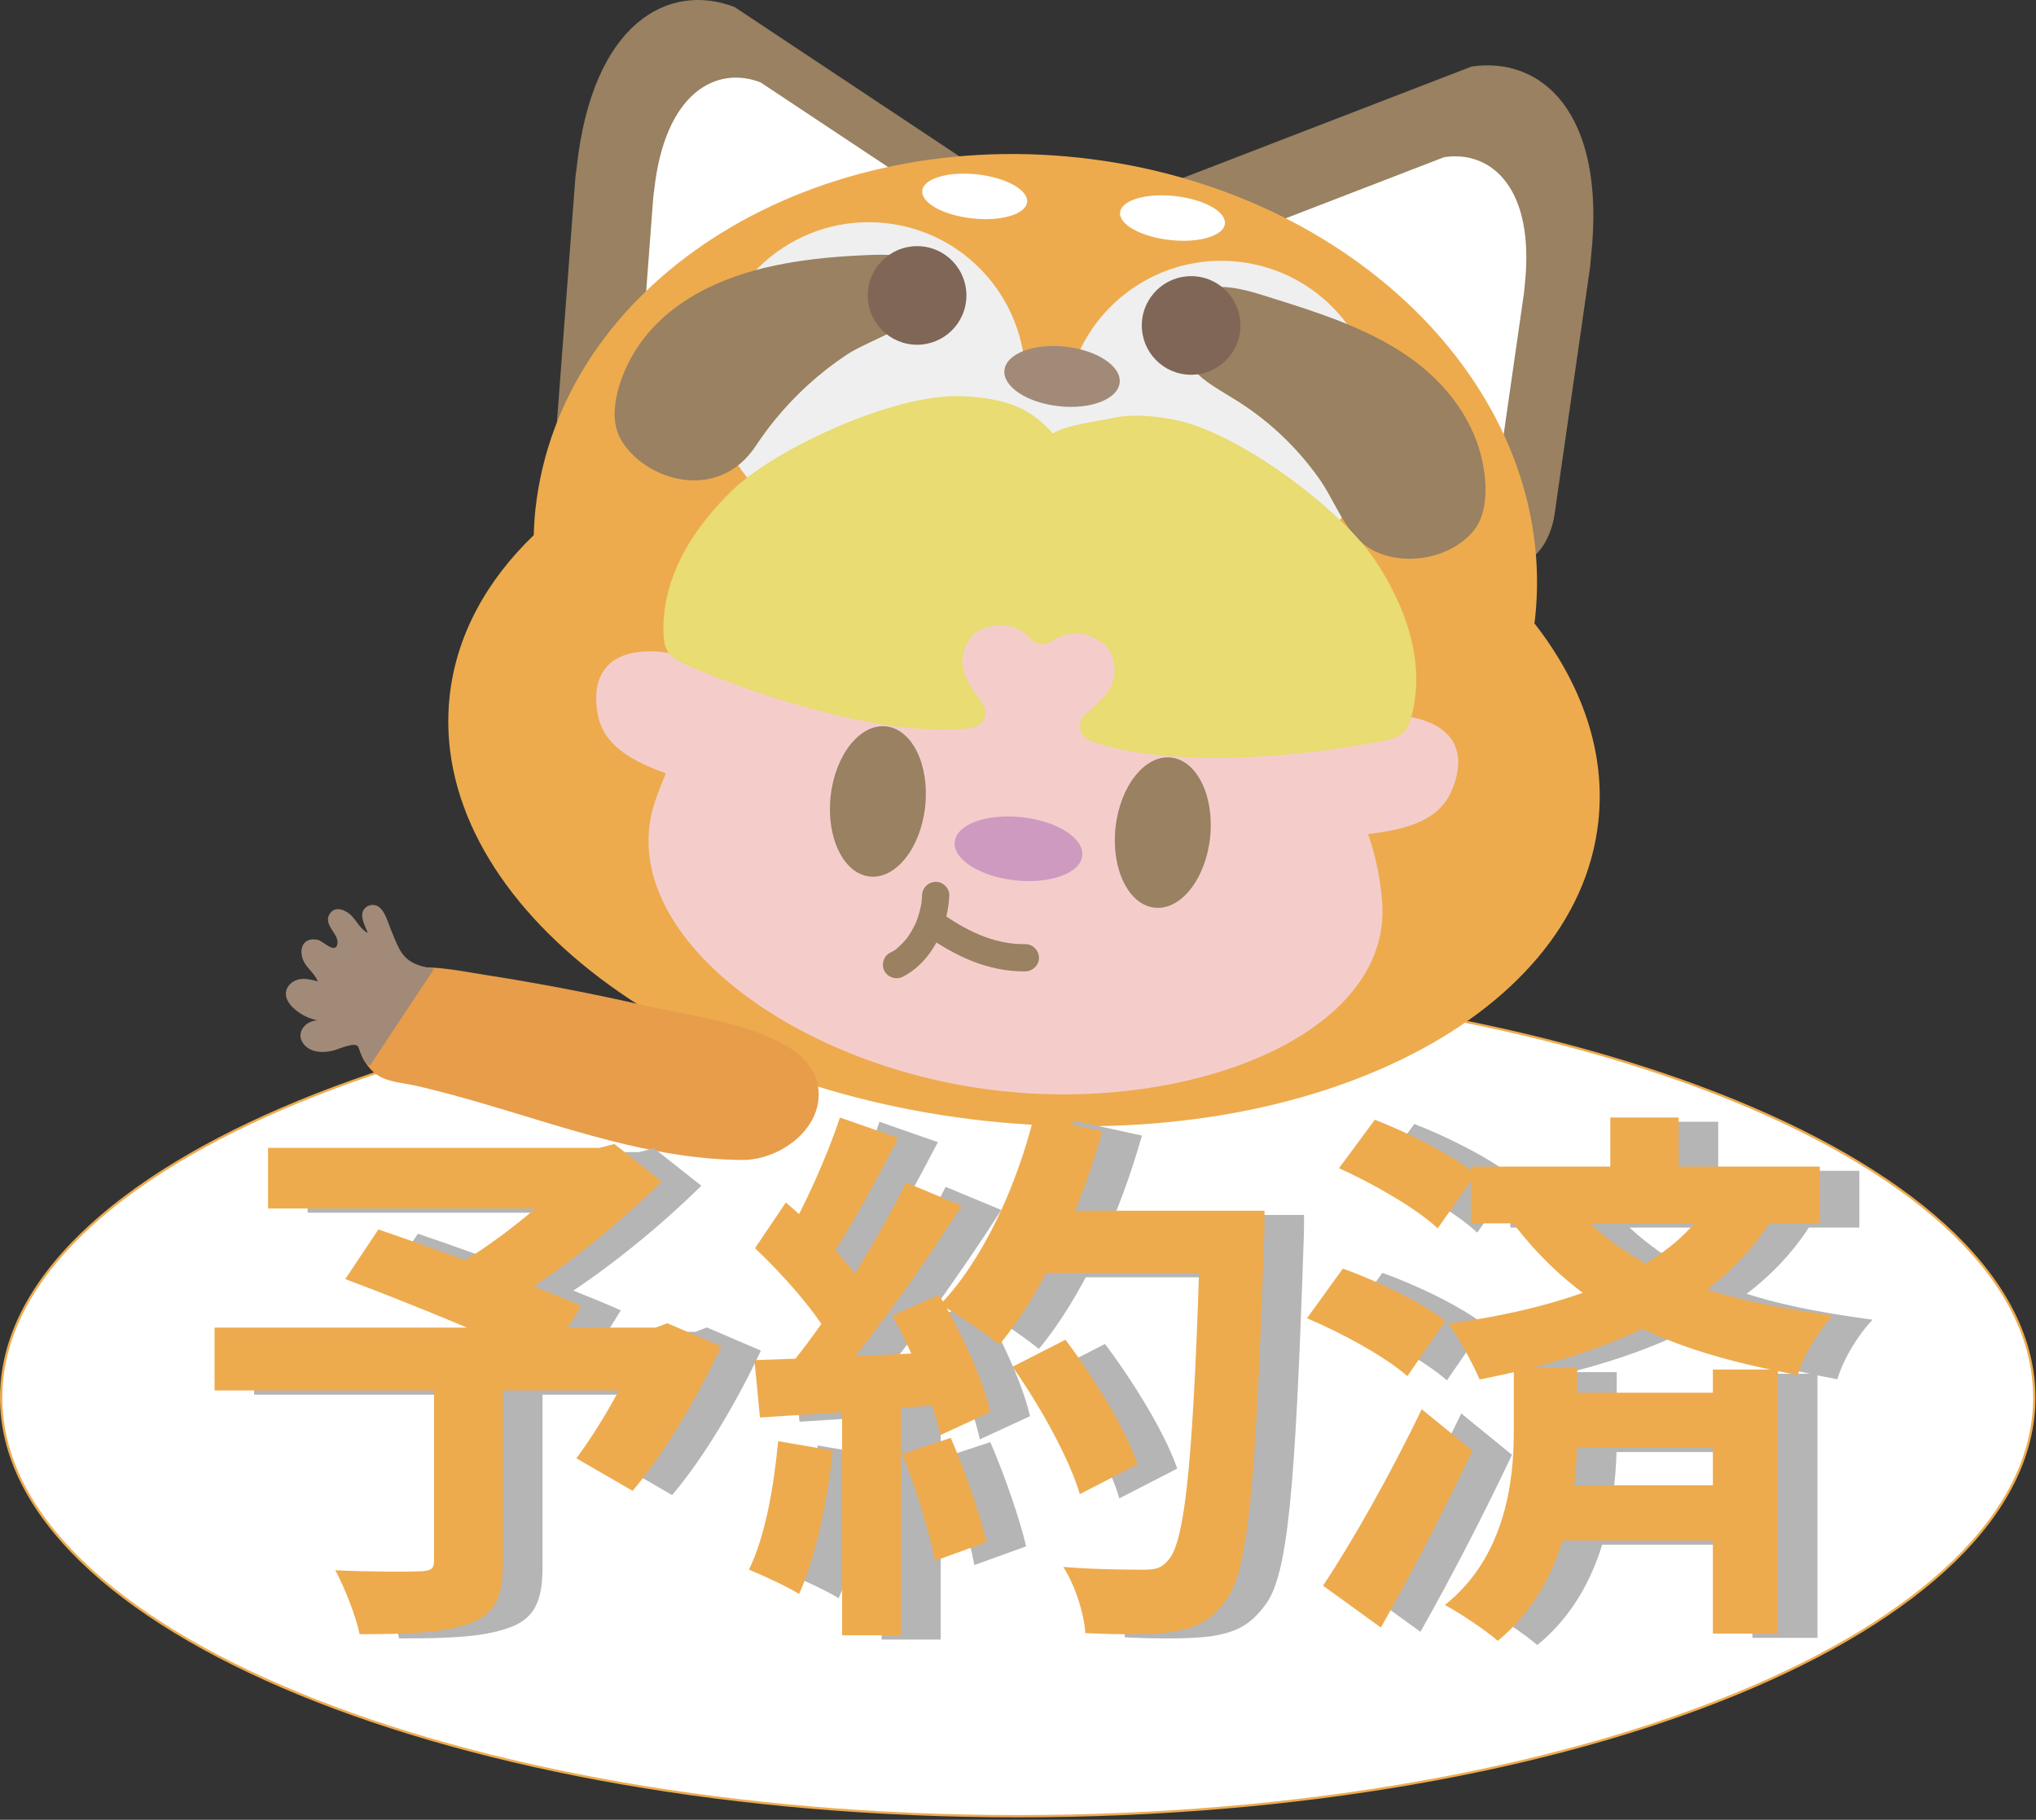 <svg viewBox="0 0 443 396" fill="none" xmlns="http://www.w3.org/2000/svg">
<rect x="0" y="0" width="443" height="396" fill="#333333" stroke="none"/>
<path fill-rule="evenodd" clip-rule="evenodd" d="M18.211 269.138C7.093 279.944 1 291.77 1 304.135C1 316.499 7.093 328.325 18.211 339.131C29.331 349.939 45.447 359.695 65.402 367.899C105.31 384.305 160.478 394.465 221.44 394.465C282.402 394.465 337.57 384.305 377.478 367.899C397.433 359.695 413.55 349.939 424.669 339.131C435.787 328.325 441.88 316.499 441.88 304.135C441.88 291.77 435.787 279.944 424.669 269.138C413.55 258.33 397.433 248.574 377.478 240.371C337.57 223.964 282.402 213.805 221.44 213.805C160.478 213.805 105.31 223.964 65.402 240.371C45.447 248.574 29.331 258.33 18.211 269.138ZM65.022 239.446C105.078 222.978 160.38 212.805 221.44 212.805C282.5 212.805 337.802 222.978 377.858 239.446C397.885 247.679 414.125 257.495 425.366 268.421C436.608 279.348 442.88 291.417 442.88 304.135C442.88 316.852 436.608 328.921 425.366 339.848C414.125 350.774 397.885 360.59 377.858 368.824C337.802 385.291 282.5 395.465 221.44 395.465C160.38 395.465 105.078 385.291 65.022 368.824C44.995 360.59 28.755 350.774 17.514 339.848C6.272 328.921 0 316.852 0 304.135C0 291.417 6.272 279.348 17.514 268.421C28.755 257.495 44.995 247.679 65.022 239.446Z" fill="#EDAB4E"/>
<path d="M221.44 394.965C343.462 394.965 442.38 354.299 442.38 304.135C442.38 253.971 343.462 213.305 221.44 213.305C99.418 213.305 0.5 253.971 0.5 304.135C0.5 354.299 99.418 394.965 221.44 394.965Z" fill="white"/>
<path d="M240.42 59.905L304.74 109.135C304.74 109.135 331.05 136.235 337.7 114.435C337.95 113.615 338.13 112.765 338.25 111.915L345.94 58.395C346.06 57.555 346.09 56.705 346.18 55.865C349.6 24.425 335.35 12.225 320.18 14.485L255.26 39.535C239.83 41.835 228.02 50.415 240.42 59.905Z" fill="#998161"/>
<path d="M227.89 63.135L154.44 97.285C154.44 97.285 122.89 118.045 121.11 95.325C121.04 94.465 121.05 93.595 121.11 92.735L125.18 38.825C125.24 37.975 125.4 37.135 125.49 36.295C128.95 4.865 145.51 -3.965 159.82 1.525L217.79 40.025C232.37 45.625 242.05 56.555 227.89 63.135Z" fill="#998161"/>
<path d="M260.49 64.805L303.83 97.975C303.83 97.975 321.56 116.235 326.04 101.545C326.21 100.985 326.33 100.415 326.41 99.845L331.59 63.785C331.67 63.225 331.69 62.645 331.76 62.075C334.07 40.895 324.46 32.665 314.24 34.195L270.49 51.075C260.1 52.625 252.14 58.415 260.49 64.805Z" fill="white"/>
<path d="M211.34 59.425L161.85 82.435C161.85 82.435 140.59 96.425 139.39 81.115C139.35 80.535 139.35 79.955 139.39 79.375L142.13 43.045C142.17 42.475 142.28 41.915 142.34 41.345C144.67 20.165 155.83 14.215 165.47 17.915L204.53 43.855C214.36 47.625 220.88 54.995 211.34 59.425Z" fill="white"/>
<path d="M333.86 135.635C333.9 135.305 333.96 134.975 334 134.645C339.34 85.815 294.99 40.905 234.93 34.325C174.87 27.745 121.85 62.005 116.5 110.825C116.29 112.705 116.19 114.585 116.13 116.455C105.83 126.385 99.29 138.255 97.84 151.445C93.08 194.945 145.17 236.335 214.18 243.885C283.19 251.445 343 222.305 347.77 178.805C349.43 163.725 344.22 148.895 333.86 135.635Z" fill="#EDAB4E"/>
<path d="M299.62 94.545C301.67 75.835 288.16 59.005 269.45 56.955C252.22 55.065 236.6 66.375 232.63 82.785C231.69 82.625 230.75 82.475 229.8 82.375C227.54 82.125 225.31 82.055 223.1 82.135C222.97 65.085 210.1 50.455 192.73 48.555C174.02 46.505 157.19 60.015 155.14 78.725C153.25 95.965 164.57 111.595 180.99 115.555C180.37 117.845 179.91 120.195 179.64 122.625C177.99 137.655 186.83 147.625 200.73 151.965C220.06 158.005 243.96 160.495 261.59 148.575C266.81 145.045 269.37 138.575 270.03 132.525C270.32 129.855 270.36 127.225 270.2 124.625C285.42 122.625 297.88 110.475 299.62 94.545Z" fill="#F0EFEF"/>
<path d="M223.48 43.985C223.19 46.625 217.85 48.215 211.55 47.525C205.25 46.835 200.38 44.135 200.67 41.485C200.96 38.845 206.3 37.255 212.6 37.945C218.9 38.635 223.77 41.335 223.48 43.985Z" fill="white"/>
<path d="M266.52 48.695C266.23 51.335 260.89 52.925 254.59 52.235C248.29 51.545 243.42 48.845 243.71 46.205C244 43.565 249.34 41.975 255.64 42.665C261.93 43.345 266.81 46.045 266.52 48.695Z" fill="white"/>
<path d="M214.75 118.035C216.11 121.425 217.99 124.545 220.88 126.865C224.11 129.465 227.67 131.025 231.83 131.375C235.23 131.665 238.92 130.645 241.83 128.905C245.32 126.815 247.73 123.715 249.13 119.935C250.21 117.025 247.93 113.315 245 112.655C241.65 111.895 238.87 113.675 237.72 116.785C237.33 117.845 238.23 115.825 237.89 116.395C237.76 116.615 237.65 116.865 237.52 117.085C237.37 117.345 237.14 117.605 237 117.865C237.08 117.705 237.88 116.835 237.34 117.395C236.94 117.815 236.53 118.205 236.09 118.595C235.62 119.025 237.36 117.775 236.4 118.335C236.17 118.465 235.95 118.625 235.73 118.755C235.5 118.885 235.26 119.005 235.03 119.135C234.16 119.625 236.09 118.755 235.42 118.985C234.92 119.165 234.42 119.335 233.9 119.465C233.66 119.525 233.36 119.535 233.12 119.625C234.26 119.165 234.21 119.515 233.43 119.555C232.9 119.585 232.37 119.565 231.84 119.535C230.83 119.475 233 119.765 232.28 119.585C232.01 119.515 231.74 119.475 231.48 119.405C231.21 119.335 230.95 119.255 230.69 119.175C229.77 118.865 230.7 119.135 231.03 119.355C230.59 119.055 230.03 118.875 229.57 118.595C229.33 118.455 229.1 118.305 228.87 118.155C228.09 117.615 228.85 118.085 229.14 118.385C228.77 117.985 228.3 117.665 227.91 117.265C227.68 117.025 227.46 116.775 227.24 116.525C226.56 115.775 227.84 117.395 227.44 116.805C227.13 116.345 226.81 115.895 226.53 115.405C226.29 114.985 225.47 113.065 226.19 114.875C225.6 113.395 224.9 112.175 223.47 111.335C222.2 110.595 220.33 110.275 218.91 110.735C216.11 111.655 213.52 114.955 214.75 118.035Z" fill="#AE8047"/>
<path d="M168.63 91.335C167.16 93.135 165.78 95.015 164.5 96.955C156.07 109.765 139.86 104.325 134.99 95.445C131.88 89.755 135.17 81.105 138.33 76.155C145 65.675 156.66 60.325 168.43 57.815C174.37 56.555 180.44 55.925 186.5 55.615C190.81 55.395 197.03 54.995 200.95 57.115C203.27 58.375 204.25 60.495 203.8 63.105C202.61 69.945 189.35 73.785 184.26 77.165C178.38 81.065 173.09 85.865 168.63 91.335Z" fill="#998161"/>
<path d="M287.64 105.055C291.26 110.625 293.37 117.615 299.94 120.305C306.7 123.065 315.56 121.305 320.42 115.745C324.69 110.865 323.34 101.705 321.34 96.185C318.1 87.255 311.28 80.295 303.22 75.525C295 70.665 286.54 67.935 277.16 64.985C270.87 63.005 262.66 60.115 258.03 65.605C255.79 68.255 255.84 71.915 256.75 75.085C257.91 79.135 260.5 81.745 263.99 84.015C265.88 85.255 267.85 86.365 269.75 87.595C276.47 91.915 282.33 97.545 286.96 104.055C287.2 104.385 287.42 104.715 287.64 105.055Z" fill="#998161"/>
<path d="M178.57 126.585C177.89 132.965 177.78 139.385 178.25 145.775C178.97 144.825 179.7 143.875 180.42 142.925C180.77 142.895 180.77 142.885 180.42 142.895C180.51 142.905 180.6 142.915 180.69 142.915C180.37 142.815 180.36 142.815 180.67 142.915C180.59 142.865 180.52 142.825 180.44 142.775C180.68 142.975 180.68 142.955 180.42 142.735C180.36 142.675 180.3 142.605 180.24 142.535C180.43 142.785 180.44 142.765 180.26 142.485C180.36 142.765 180.38 142.805 180.31 142.605C180.26 142.455 180.22 142.305 180.2 142.155C180.24 142.335 180.26 142.325 180.24 142.115C180.24 141.945 180.24 141.785 180.26 141.615C180.24 141.795 180.25 141.785 180.29 141.575C180.44 140.855 180.69 140.155 180.94 139.465C181.46 138.005 180.36 136.165 178.87 135.825C177.21 135.445 175.78 136.325 175.23 137.895C174.35 140.375 173.79 143.185 175.21 145.595C176.62 147.995 179.28 149.175 181.98 148.635C183.17 148.395 184.24 146.995 184.15 145.775C183.68 139.375 183.78 132.955 184.47 126.585C184.64 125.045 182.99 123.555 181.51 123.625C179.78 123.705 178.75 124.925 178.57 126.585Z" fill="#AE8047"/>
<path d="M178.54 125.335C174.04 131.425 171.69 139.065 172.03 146.635C172.1 148.175 173.34 149.665 174.99 149.595C176.53 149.525 178.02 148.295 177.95 146.635C177.87 144.965 177.92 143.295 178.12 141.645C178.08 141.875 178.09 141.815 178.15 141.445C178.18 141.225 178.22 141.005 178.26 140.785C178.34 140.345 178.43 139.905 178.52 139.475C178.7 138.655 178.91 137.855 179.16 137.055C180.12 133.945 181.61 131.115 183.66 128.335C184.61 127.045 183.87 125.035 182.6 124.285C181.09 123.395 179.49 124.045 178.54 125.335Z" fill="#AE8047"/>
<path d="M298.23 155.765C294.92 156.115 291.74 156.605 288.9 157.315C283.13 132.605 263.32 113.505 231.86 109.135C196.82 104.265 171.56 114.315 159.64 146.935C157 145.615 153.98 144.445 150.81 143.375C141.5 140.245 128.2 140.465 129.86 154.215C130.67 160.915 135.12 164.775 144.9 168.285C144.07 170.195 143.28 172.155 142.58 174.235C133.16 201.815 170.45 230.875 214.12 236.945C257.79 243.025 302.98 225.325 300.73 196.235C300.34 191.155 299.3 186.225 297.68 181.485C308.62 180.225 314.02 177.445 316.33 170.885C320.93 157.815 307.99 154.725 298.23 155.765Z" fill="#F4CDCB"/>
<path d="M235.49 186.215C235.07 190.015 228.52 192.405 220.86 191.565C213.19 190.725 207.31 186.965 207.73 183.175C208.15 179.375 214.7 176.985 222.36 177.825C230.03 178.665 235.9 182.425 235.49 186.215Z" fill="#CE9AC0"/>
<path d="M263.29 182.305C262.3 191.325 256.9 198.135 251.22 197.515C245.54 196.895 241.74 189.075 242.72 180.055C243.71 171.035 249.11 164.225 254.79 164.845C260.47 165.465 264.27 173.285 263.29 182.305Z" fill="#998161"/>
<path d="M201.3 175.525C200.31 184.545 194.91 191.355 189.23 190.735C183.55 190.115 179.75 182.295 180.73 173.275C181.72 164.255 187.12 157.445 192.8 158.065C198.49 158.685 202.29 166.495 201.3 175.525Z" fill="#998161"/>
<path d="M299.03 121.655C292.03 111.255 269.75 93.985 255.19 91.265C250.75 90.435 246.08 90.045 241.8 91.025C239.33 91.595 231.48 92.535 229.1 94.345C227.16 92.065 224.44 89.955 222.15 88.865C218.19 86.985 213.54 86.355 209.03 86.205C194.22 85.715 168.74 97.745 159.66 106.385C150.35 115.245 143.79 126.315 144.38 138.195C144.44 139.455 144.59 140.765 145.37 141.885C146.35 143.275 148.16 144.165 149.91 144.925C166.16 151.985 193.54 160.675 211.26 158.415C213.95 158.075 215.29 155.235 213.78 153.115C211.57 150.015 209.21 146.965 209.43 143.565C209.58 141.185 210.9 138.185 213.2 137.135C217.17 135.305 221.16 135.705 224.2 138.945C224.82 139.605 225.63 140.045 226.48 140.225C227.35 140.235 228.24 139.985 228.99 139.475C232.66 136.965 236.64 137.445 240.12 140.085C242.13 141.615 242.78 144.825 242.41 147.175C241.88 150.545 238.93 153.005 236.1 155.555C234.17 157.305 234.86 160.365 237.41 161.275C254.22 167.325 282.83 164.755 300.22 161.385C302.1 161.025 304.06 160.555 305.31 159.405C306.32 158.485 306.74 157.235 307.08 156.025C310.21 144.545 306.2 132.315 299.03 121.655Z" fill="#E8DC72"/>
<path d="M201.26 203.385C207.65 207.995 215.06 211.495 223.1 211.375C224.7 211.355 226.06 210.035 226.06 208.415C226.06 206.825 224.71 205.435 223.1 205.455C216.14 205.565 209.88 202.345 204.25 198.275C202.95 197.335 200.95 198.055 200.2 199.335C199.32 200.825 199.96 202.445 201.26 203.385Z" fill="#998161"/>
<path d="M200.62 194.845C200.6 195.245 200.58 195.645 200.54 196.045C200.52 196.195 200.53 196.375 200.49 196.525C200.68 195.905 200.5 196.385 200.48 196.565C200.35 197.305 200.19 198.045 199.98 198.765C199.88 199.105 199.77 199.445 199.66 199.785C199.6 199.975 199.53 200.155 199.46 200.335C199.43 200.415 199.19 201.035 199.35 200.635C199.51 200.235 199.22 200.915 199.22 200.925C199.16 201.065 199.09 201.205 199.02 201.345C198.85 201.695 198.67 202.035 198.48 202.365C198.15 202.955 197.78 203.535 197.38 204.085C197.37 204.105 196.93 204.655 197.21 204.315C197.49 203.985 197.08 204.465 197.02 204.535C196.81 204.785 196.59 205.025 196.36 205.255C196.11 205.515 195.86 205.765 195.59 206.005C195.46 206.125 195.32 206.235 195.19 206.355C194.91 206.595 195.17 206.415 195.3 206.285C194.85 206.745 194.13 207.085 193.57 207.375C192.2 208.095 191.67 210.125 192.51 211.425C193.41 212.825 195.09 213.265 196.56 212.485C202.85 209.165 206.25 201.715 206.55 194.855C206.62 193.305 205.14 191.825 203.59 191.895C201.92 191.955 200.69 193.185 200.62 194.845Z" fill="#998161"/>
<path d="M243.62 83.285C243.23 86.865 237.3 89.155 230.38 88.395C223.46 87.635 218.16 84.125 218.55 80.545C218.94 76.965 224.87 74.675 231.79 75.435C238.72 76.185 244.02 79.695 243.62 83.285Z" fill="#A28A78"/>
<path d="M210.21 65.455C209.57 71.345 204.27 75.595 198.38 74.955C192.49 74.305 188.24 69.015 188.88 63.125C189.53 57.235 194.82 52.985 200.71 53.625C206.61 54.265 210.86 59.565 210.21 65.455Z" fill="#7F6656"/>
<path d="M269.83 71.985C269.19 77.875 263.89 82.125 258 81.485C252.11 80.845 247.86 75.545 248.5 69.655C249.15 63.765 254.44 59.515 260.33 60.155C266.22 60.795 270.47 66.095 269.83 71.985Z" fill="#7F6656"/>
<path d="M84.9 235.145C86.69 235.645 88.62 235.835 90.53 236.265C95.29 237.355 100.01 238.655 104.7 240.015C123.28 245.425 141.9 252.265 161.49 252.415C169.78 252.485 179.61 245.315 177.95 236.145C177.35 232.845 174.98 230.095 172.18 228.265C163.34 222.535 150.42 221.115 140.31 218.805C128.8 216.175 117.19 213.955 105.53 212.135C96.42 210.715 85.48 207.845 79.28 216.485C76.12 220.895 77.02 228.655 80.58 232.605C81.81 233.985 83.29 234.695 84.9 235.145Z" fill="#E79D4A"/>
<path d="M94.43 210.845C91.15 210.185 88.6 209.675 86.87 206.445C86.15 205.105 85.63 203.665 85.04 202.255C84.34 200.595 83.65 197.665 81.83 197.035C80.92 196.725 79.84 197.025 79.24 197.815C78.11 199.315 79.49 201.545 80.03 203.005C78.55 202.325 77.69 200.575 76.59 199.375C75.44 198.115 73.1 197.015 71.86 198.685C70 201.195 73.92 203.205 73.4 205.475C72.91 207.645 70.26 204.765 69.18 204.525C65.35 203.675 64.67 207.615 66.73 210.225C67.59 211.315 68.64 212.275 69.16 213.575C67.79 213.175 66.34 212.825 64.95 213.135C63.56 213.455 62.25 214.635 62.2 216.155C62.16 217.435 62.99 218.575 63.91 219.415C65.38 220.765 67.2 221.675 69.11 222.035C66.15 222.085 63.82 225.345 66.65 227.785C68.09 229.015 70.11 229.065 71.92 228.735C73.18 228.505 74.37 227.905 75.62 227.585C78.3 226.905 77.97 227.835 78.85 230.035C79.17 230.835 79.72 231.575 80.48 231.915" fill="#A28A78"/>
<path d="M103.044 300.737V340.573C103.044 342.373 102.324 342.733 100.044 342.853C97.644 342.973 88.646 342.973 81.566 342.613C83.606 346.452 86.006 352.451 86.846 356.531C97.165 356.531 104.964 356.291 110.603 354.251C116.242 352.332 118.042 348.492 118.042 341.053V300.737H103.044ZM66.928 250.703V263.901H140.6V250.703H66.928ZM135.2 250.703V253.823C129.801 260.662 117.202 271.101 106.764 276.98C109.163 279.26 113.483 283.699 115.403 286.579C128.241 279.5 142.4 268.101 152.598 258.022L142.28 249.863L139.04 250.703H135.2ZM55.289 289.818V303.497H153.318V289.818H55.289ZM83.726 279.26C97.525 284.419 117.682 292.698 127.401 297.498L135.08 285.139C124.642 280.46 104.004 272.9 90.925 268.461L83.726 279.26ZM148.519 289.818V292.218C145.159 300.977 139.04 311.536 134 318.255L146.239 325.335C153.078 317.295 160.278 305.177 165.557 293.898L153.798 288.859L151.279 289.818H148.519Z" fill="#B5B5B6"/>
<path d="M228.91 298.338C235.029 306.977 241.389 318.615 243.548 326.054L256.147 319.575C253.507 311.896 246.668 300.737 240.429 292.458L228.91 298.338ZM232.869 264.381V277.94H275.945V264.381H232.869ZM269.825 264.381V267.261C268.385 316.096 266.706 336.373 262.746 340.453C261.426 342.133 259.986 342.493 257.587 342.493C254.467 342.493 247.508 342.493 239.949 341.893C242.588 345.972 244.508 352.212 244.748 356.291C251.827 356.651 259.147 356.651 263.586 356.051C268.625 355.211 271.865 353.891 275.225 349.332C280.264 342.973 281.824 323.895 283.624 270.981C283.744 269.181 283.744 264.381 283.744 264.381H269.825ZM233.589 243.864C229.63 259.582 222.311 275.3 213.192 284.779C216.791 286.819 223.151 291.138 226.03 293.538C235.149 282.619 243.428 264.981 248.468 247.103L233.589 243.864ZM191.354 244.104C188.594 252.503 183.435 264.021 179.115 271.221L188.834 275.18C193.514 268.581 199.153 257.902 204.073 248.543L191.354 244.104ZM205.752 258.262C199.393 271.101 188.474 288.739 179.235 299.537L187.994 303.977C197.233 293.778 208.992 277.1 217.871 263.301L205.752 258.262ZM172.876 272.54C178.995 278.3 186.315 286.579 189.314 292.338L196.633 281.059C193.514 275.78 186.075 268.101 179.595 262.582L172.876 272.54ZM202.753 287.179C207.312 295.458 211.752 306.377 213.192 313.216L224.11 308.176C222.551 301.217 217.751 290.778 212.952 282.739L202.753 287.179ZM172.756 296.898L173.956 309.376C185.835 308.656 201.433 307.577 216.551 306.377V294.978C200.473 295.818 183.915 296.538 172.756 296.898ZM204.913 317.295C207.792 324.615 210.912 334.334 211.992 340.573L223.271 336.493C221.831 330.374 218.591 321.015 215.471 313.816L204.913 317.295ZM177.916 314.536C176.956 324.735 175.036 335.413 171.556 342.493C174.556 343.692 179.955 346.212 182.475 347.772C185.955 340.093 188.594 328.094 189.794 316.576L177.916 314.536ZM191.834 303.257V356.771H204.673V303.257H191.834Z" fill="#B5B5B6"/>
<path d="M328.619 254.782V267.141H404.57V254.782H328.619ZM346.017 303.977V315.976H388.132V303.977H346.017ZM346.137 324.135V336.133H388.492V324.135H346.137ZM358.975 244.104V260.302H373.854V244.104H358.975ZM381.293 298.937V356.411H395.451V298.937H381.293ZM380.813 262.222C371.694 277.82 349.016 285.499 323.699 288.979C325.979 291.858 329.219 297.978 330.539 301.097C357.656 295.818 382.013 285.979 394.251 266.061L380.813 262.222ZM299.942 255.142C307.501 258.502 316.98 264.021 321.42 268.221L329.699 256.462C324.899 252.383 315.18 247.463 307.741 244.584L299.942 255.142ZM292.983 287.779C300.662 291.018 310.261 296.298 314.82 300.377L323.099 288.379C318.18 284.419 308.221 279.62 300.782 276.98L292.983 287.779ZM296.462 345.972L309.061 355.091C315.78 343.213 322.979 329.294 328.979 316.576L317.94 307.577C311.221 321.615 302.582 336.853 296.462 345.972ZM337.978 298.578V312.616C337.978 322.815 336.298 339.613 322.979 350.172C326.339 351.972 331.858 355.691 334.498 357.971C349.616 345.612 351.776 325.455 351.776 312.856V298.578H337.978ZM348.897 261.142L337.138 266.181C353.696 288.499 374.934 295.458 399.771 300.137C401.091 295.698 404.33 290.418 407.45 287.179C383.813 283.939 364.015 279.26 348.897 261.142Z" fill="#B5B5B6"/>
<path d="M94.442 299.815V339.651C94.442 341.451 93.722 341.811 91.443 341.931C89.043 342.051 80.044 342.051 72.965 341.691C75.004 345.53 77.404 351.53 78.244 355.609C88.563 355.609 96.362 355.369 102.002 353.329C107.641 351.41 109.441 347.57 109.441 340.131V299.815H94.442ZM58.326 249.781V262.979H131.998V249.781H58.326ZM126.599 249.781V252.901C121.199 259.74 108.601 270.179 98.162 276.058C100.562 278.338 104.881 282.777 106.801 285.657C119.64 278.578 133.798 267.179 143.997 257.1L133.678 248.941L130.438 249.781H126.599ZM46.688 288.897V302.575H144.717V288.897H46.688ZM75.124 278.338C88.923 283.497 109.081 291.776 118.8 296.576L126.479 284.217C116.04 279.538 95.402 271.978 82.324 267.539L75.124 278.338ZM139.917 288.897V291.296C136.558 300.055 130.438 310.614 125.399 317.333L137.638 324.413C144.477 316.374 151.676 304.255 156.955 292.976L145.197 287.937L142.677 288.897H139.917Z" fill="#EDAB4E"/>
<path d="M220.308 297.416C226.428 306.055 232.787 317.693 234.947 325.133L247.545 318.653C244.906 310.974 238.066 299.815 231.827 291.536L220.308 297.416ZM224.268 263.459V277.018H267.343V263.459H224.268ZM261.224 263.459V266.339C259.784 315.174 258.104 335.451 254.145 339.531C252.825 341.211 251.385 341.571 248.985 341.571C245.865 341.571 238.906 341.571 231.347 340.971C233.987 345.05 235.907 351.29 236.147 355.369C243.226 355.729 250.545 355.729 254.984 355.129C260.024 354.289 263.264 352.969 266.623 348.41C271.663 342.051 273.222 322.973 275.022 270.059C275.142 268.259 275.142 263.459 275.142 263.459H261.224ZM224.988 242.942C221.028 258.66 213.709 274.378 204.59 283.857C208.19 285.897 214.549 290.216 217.429 292.616C226.548 281.697 234.827 264.059 239.866 246.181L224.988 242.942ZM182.753 243.182C179.993 251.581 174.833 263.099 170.514 270.299L180.233 274.258C184.912 267.659 190.552 256.98 195.471 247.621L182.753 243.182ZM197.151 257.34C190.792 270.179 179.873 287.817 170.634 298.616L179.393 303.055C188.632 292.856 200.391 276.178 209.27 262.38L197.151 257.34ZM164.275 271.619C170.394 277.378 177.713 285.657 180.713 291.416L188.032 280.138C184.912 274.858 177.473 267.179 170.994 261.66L164.275 271.619ZM194.151 286.257C198.711 294.536 203.15 305.455 204.59 312.294L215.509 307.255C213.949 300.295 209.15 289.856 204.35 281.817L194.151 286.257ZM164.155 295.976L165.354 308.454C177.233 307.734 192.831 306.655 207.95 305.455V294.056C191.871 294.896 175.313 295.616 164.155 295.976ZM196.311 316.374C199.191 323.693 202.31 333.412 203.39 339.651L214.669 335.571C213.229 329.452 209.989 320.093 206.87 312.894L196.311 316.374ZM169.314 313.614C168.354 323.813 166.434 334.491 162.955 341.571C165.954 342.771 171.354 345.29 173.873 346.85C177.353 339.171 179.993 327.172 181.193 315.654L169.314 313.614ZM183.232 302.335V355.849H196.071V302.335H183.232Z" fill="#EDAB4E"/>
<path d="M320.017 253.86V266.219H395.969V253.86H320.017ZM337.415 303.055V315.054H379.531V303.055H337.415ZM337.535 323.213V335.211H379.89V323.213H337.535ZM350.374 243.182V259.38H365.252V243.182H350.374ZM372.691 298.016V355.489H386.85V298.016H372.691ZM372.211 261.3C363.092 276.898 340.415 284.577 315.098 288.057C317.377 290.936 320.617 297.056 321.937 300.175C349.054 294.896 373.411 285.057 385.65 265.139L372.211 261.3ZM291.34 254.22C298.9 257.58 308.378 263.099 312.818 267.299L321.097 255.54C316.298 251.461 306.579 246.541 299.139 243.662L291.34 254.22ZM284.381 286.857C292.06 290.096 301.659 295.376 306.219 299.455L314.498 287.457C309.578 283.497 299.619 278.698 292.18 276.058L284.381 286.857ZM287.861 345.05L300.459 354.169C307.179 342.291 314.378 328.372 320.377 315.654L309.338 306.655C302.619 320.693 293.98 335.931 287.861 345.05ZM329.376 297.656V311.694C329.376 321.893 327.696 338.691 314.378 349.25C317.737 351.05 323.257 354.769 325.897 357.049C341.015 344.69 343.175 324.533 343.175 311.934V297.656H329.376ZM340.295 260.22L328.536 265.259C345.094 287.577 366.332 294.536 391.169 299.215C392.489 294.776 395.729 289.497 398.848 286.257C375.211 283.017 355.413 278.338 340.295 260.22Z" fill="#EDAB4E"/>
</svg>

